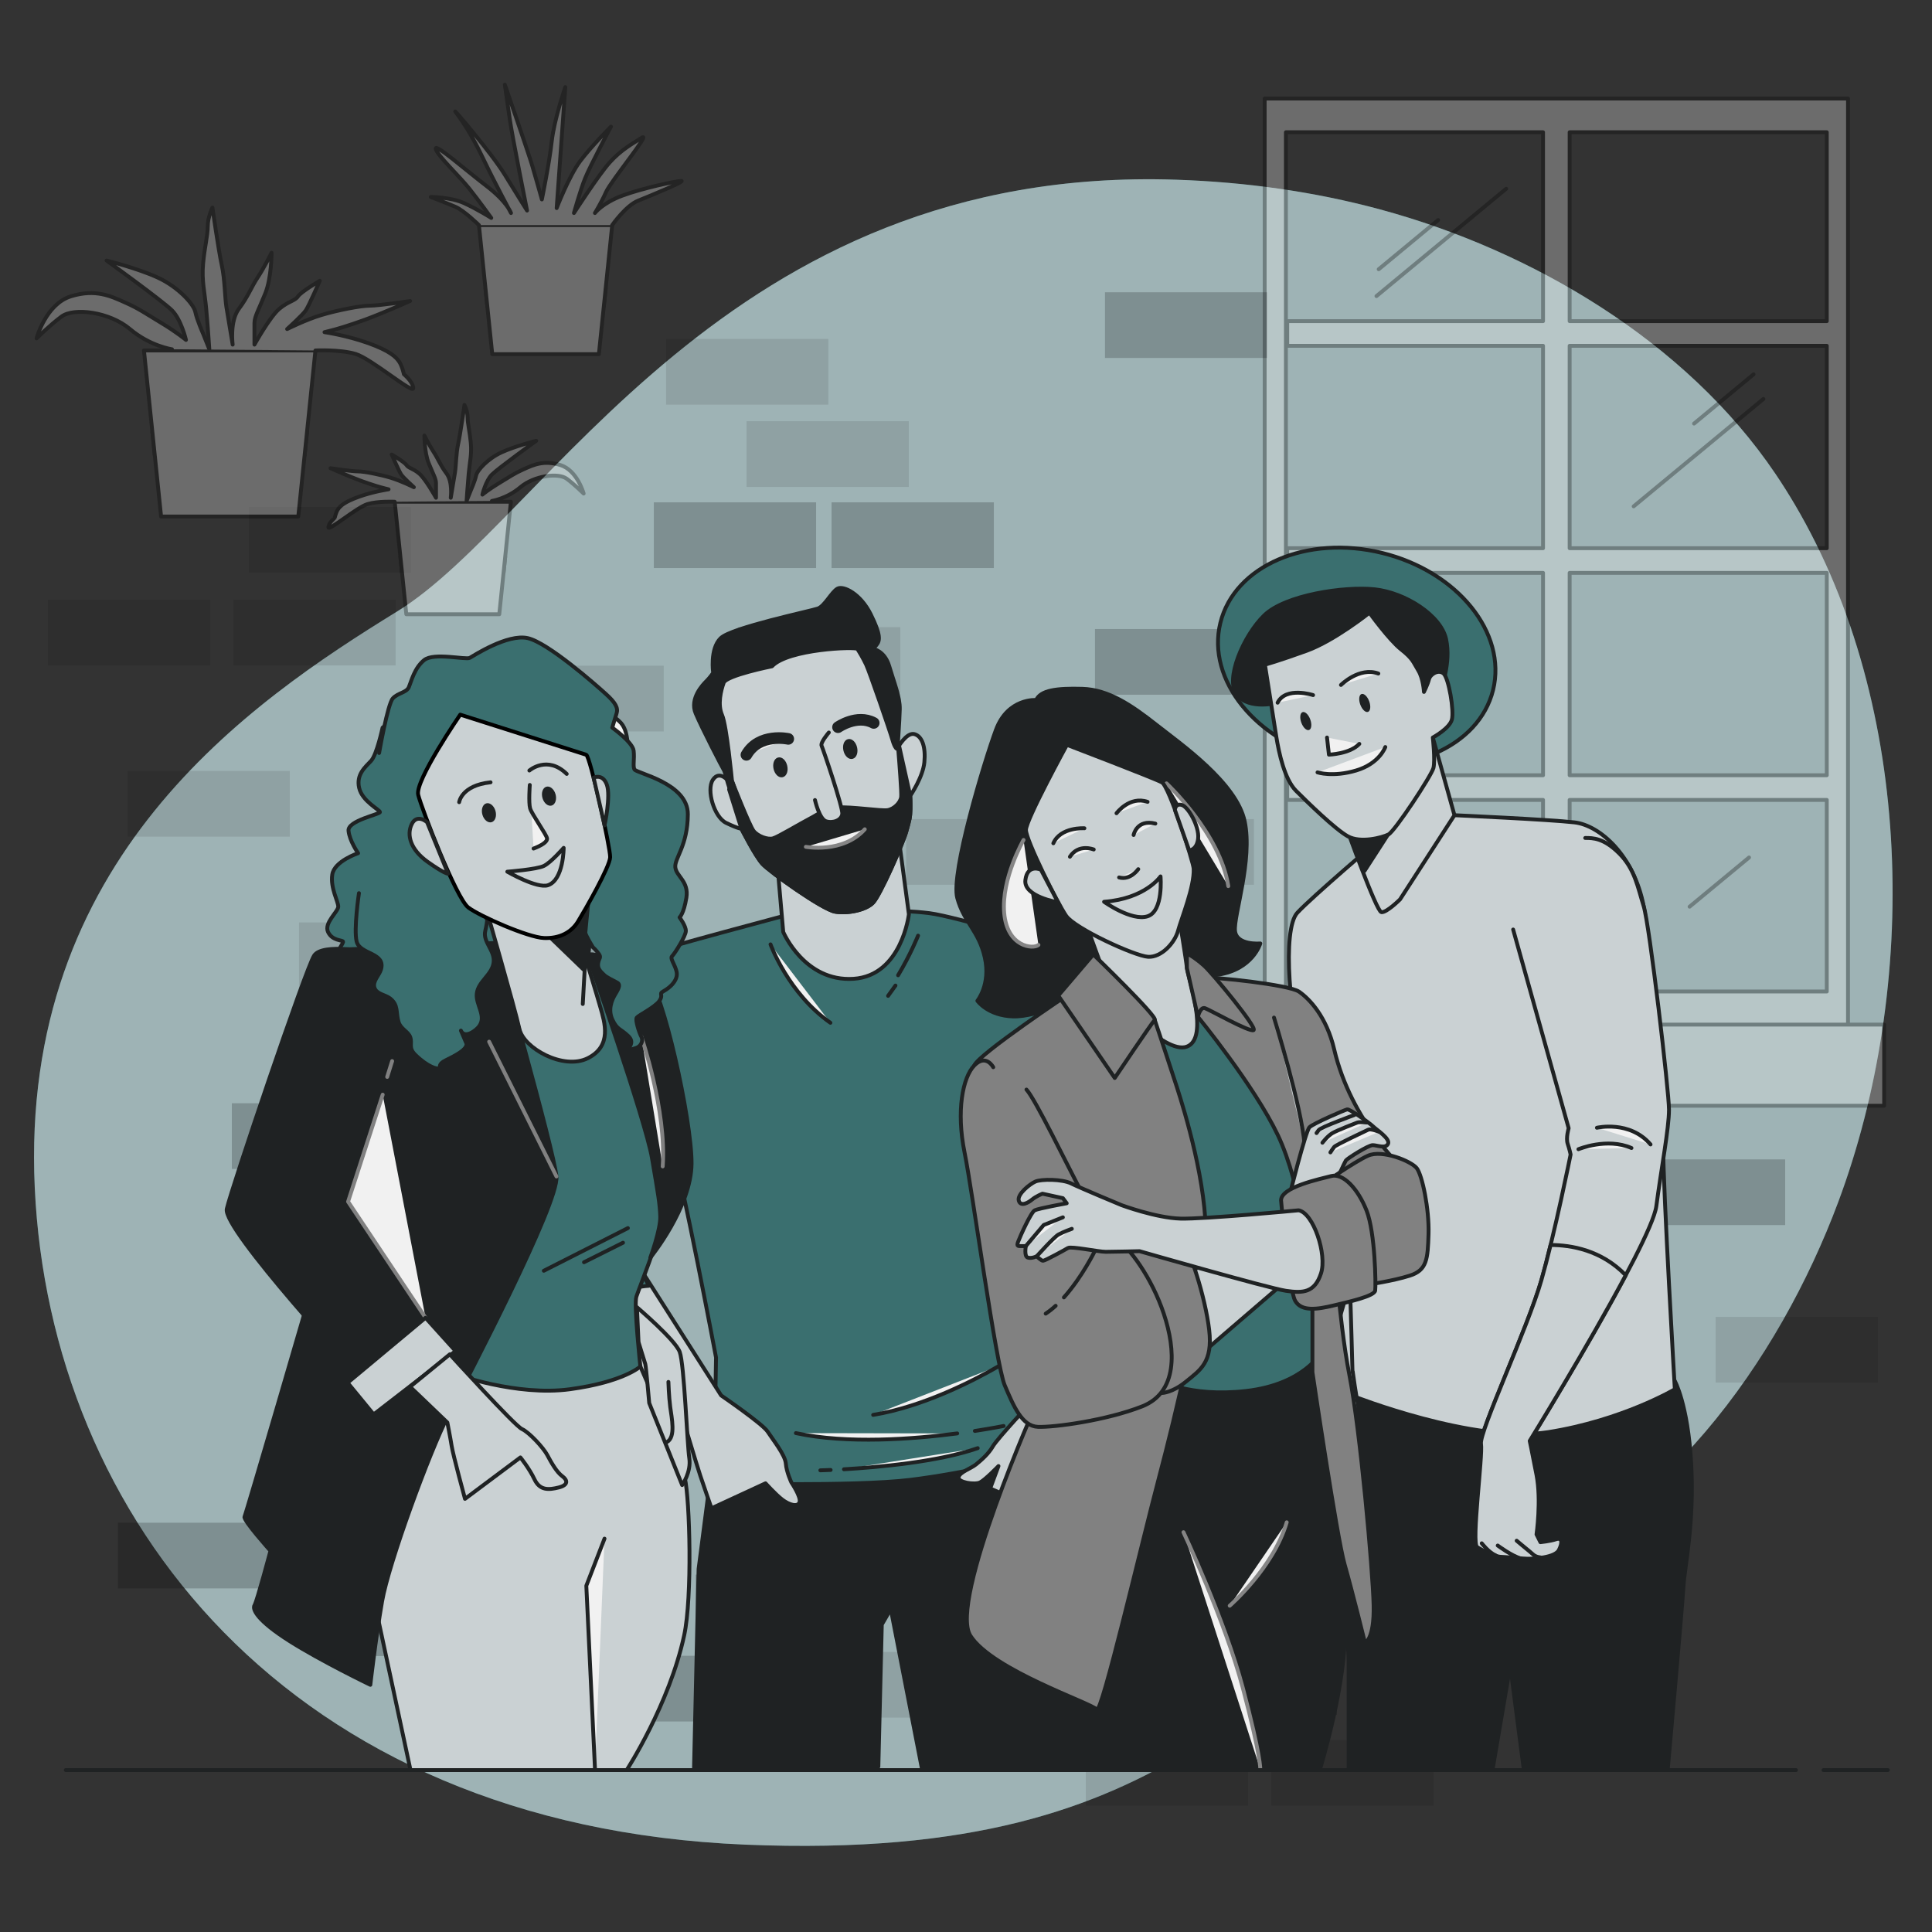 <svg xmlns="http://www.w3.org/2000/svg" xmlns:xlink="http://www.w3.org/1999/xlink" version="1.1" x="0px" y="0px" viewBox="0 0 500 500" style="enable-background:new 0 0 500 500;" xml:space="preserve">
<rect x="0" y="0" width="500" height="500" fill="#333333" stroke="none"/>
<g id="Background_Simple">
	<g>
		<path style="fill:#3a6f6f;" d="M464.497,130.564c-1.584-2.687-3.246-5.323-4.987-7.903    c-23.183-34.346-63.071-57.838-102.312-68.458c-17.184-4.651-34.93-7.089-52.711-7.692    c-116.614-3.953-163.062,87.955-201.604,111.673S5.045,222.421,8.998,307.411s65.225,165.039,183.816,169.98    c118.591,4.941,126.497-48.424,192.71-68.19c43.819-13.08,74.952-57.26,90.197-98.088    C496.496,255.471,495.517,183.197,464.497,130.564z"/>
		<path style="opacity:0.7;fill:#cad1d3;" d="M464.497,130.564c-1.584-2.687-3.246-5.323-4.987-7.903    c-23.183-34.346-63.071-57.838-102.312-68.458c-17.184-4.651-34.93-7.089-52.711-7.692    c-116.614-3.953-163.062,87.955-201.604,111.673S5.045,222.421,8.998,307.411s65.225,165.039,183.816,169.98    c118.591,4.941,126.497-48.424,192.71-68.19c43.819-13.08,74.952-57.26,90.197-98.088    C496.496,255.471,495.517,183.197,464.497,130.564z"/>
	</g>
</g>
<g id="Wall">
	<g>
		<rect x="420" y="300.05" style="opacity:0.2;" width="42" height="17" fill="#000000"/>
		<rect x="283.375" y="162.797" style="opacity:0.2;" width="42" height="17" fill="#000000"/>
		<rect x="257.512" y="188.485" style="opacity:0.2;" width="42" height="17" fill="#000000"/>
		<rect x="285.964" y="75.641" style="opacity:0.2;" width="42" height="17" fill="#000000"/>
		<rect x="252" y="281.807" style="opacity:0.2;" width="42" height="17" fill="#000000"/>
		<rect x="169.203" y="130.006" style="opacity:0.2;" width="42" height="17" fill="#000000"/>
		<rect x="215.203" y="130.006" style="opacity:0.2;" width="42" height="17" fill="#000000"/>
		<rect x="180" y="407.517" style="opacity:0.2;" width="42" height="17" fill="#000000"/>
		<rect x="158" y="428.517" style="opacity:0.2;" width="42" height="17" fill="#000000"/>
		<rect x="234.512" y="211.985" style="opacity:0.1;" width="42" height="17" fill="#000000"/>
		<rect x="172.381" y="87.722" style="opacity:0.1;" width="42" height="17" fill="#000000"/>
		<rect x="444" y="340.807" style="opacity:0.1;" width="42" height="17" fill="#000000"/>
		<rect x="198" y="366.807" style="opacity:0.1;" width="42" height="17" fill="#000000"/>
		<rect x="246" y="366.807" style="opacity:0.1;" width="42" height="17" fill="#000000"/>
		<rect x="250" y="342.807" style="opacity:0.1;" width="42" height="17" fill="#000000"/>
		<rect x="282.512" y="211.985" style="opacity:0.1;" width="42" height="17" fill="#000000"/>
		<rect x="304" y="426.807" style="opacity:0.2;" width="42" height="17" fill="#000000"/>
		<rect x="281" y="450.307" style="opacity:0.1;" width="42" height="17" fill="#000000"/>
		<rect x="329" y="450.307" style="opacity:0.1;" width="42" height="17" fill="#000000"/>
		<rect x="100.392" y="215.218" style="opacity:0.2;" width="42" height="17" fill="#000000"/>
		<rect x="77.392" y="238.718" style="opacity:0.1;" width="42" height="17" fill="#000000"/>
		<rect x="125.392" y="238.718" style="opacity:0.1;" width="42" height="17" fill="#000000"/>
		<rect x="84" y="341.807" style="opacity:0.2;" width="42" height="17" fill="#000000"/>
		<rect x="270" y="260.517" style="opacity:0.1;" width="42" height="17" fill="#000000"/>
		<rect x="207" y="427.517" style="opacity:0.1;" width="42" height="17" fill="#000000"/>
		<rect x="193.203" y="109.006" style="opacity:0.1;" width="42" height="17" fill="#000000"/>
		<rect x="60" y="285.517" style="opacity:0.2;" width="42" height="17" fill="#000000"/>
		<rect x="84" y="264.517" style="opacity:0.1;" width="42" height="17" fill="#000000"/>
		<rect x="191" y="162.307" style="opacity:0.1;" width="42" height="17" fill="#000000"/>
		<rect x="129.772" y="172.29" style="opacity:0.1;" width="42" height="17" fill="#000000"/>
		<rect x="337" y="300.05" style="opacity:0.2;" width="42" height="17" fill="#000000"/>
		<rect x="30.535" y="394.078" style="opacity:0.2;" width="42" height="17" fill="#000000"/>
		<rect x="12.392" y="155.218" style="opacity:0.1;" width="42" height="17" fill="#000000"/>
		<rect x="60.392" y="155.218" style="opacity:0.1;" width="42" height="17" fill="#000000"/>
		<rect x="64.392" y="131.218" style="opacity:0.1;" width="42" height="17" fill="#000000"/>
		<rect x="33" y="199.518" style="opacity:0.1;" width="42" height="17" fill="#000000"/>
		<rect x="87.535" y="411.578" style="opacity:0.2;" width="42" height="17" fill="#000000"/>
	</g>
</g>
<g id="Window">
	<g style="opacity:0.3;">
		<path style="fill:#f1f1f1;stroke:#000000;stroke-linecap:round;stroke-linejoin:round;stroke-miterlimit:10;" d="M327.297,25.495    v239.834h150.967V25.495H327.297z M472.768,83.11h-66.544V34.226h66.544V83.11z M406.224,148.258h66.544v52.375h-66.544V148.258z     M406.224,141.872V89.496h66.544v52.375H406.224z M332.793,34.226h66.544V83.11h-66.205v6.386h66.205v52.375h-66.205v6.386h66.205    v52.375h-66.205v6.386h66.205v49.579h-66.544V34.226z M406.224,256.598v-49.579h66.544v49.579H406.224z"/>
		
			<line style="fill:#f1f1f1;stroke:#000000;stroke-linecap:round;stroke-linejoin:round;stroke-miterlimit:10;" x1="389.8" y1="48.843" x2="356.227" y2="76.627"/>
		
			<line style="fill:#f1f1f1;stroke:#000000;stroke-linecap:round;stroke-linejoin:round;stroke-miterlimit:10;" x1="456.366" y1="103.254" x2="422.794" y2="131.038"/>
		
			<line style="fill:#f1f1f1;stroke:#000000;stroke-linecap:round;stroke-linejoin:round;stroke-miterlimit:10;" x1="380.538" y1="220.758" x2="346.966" y2="248.542"/>
		
			<line style="fill:#f1f1f1;stroke:#000000;stroke-linecap:round;stroke-linejoin:round;stroke-miterlimit:10;" x1="372.194" y1="56.947" x2="356.806" y2="69.681"/>
		
			<line style="fill:#f1f1f1;stroke:#000000;stroke-linecap:round;stroke-linejoin:round;stroke-miterlimit:10;" x1="453.81" y1="96.886" x2="438.422" y2="109.621"/>
		
			<line style="fill:#f1f1f1;stroke:#000000;stroke-linecap:round;stroke-linejoin:round;stroke-miterlimit:10;" x1="378.561" y1="229.441" x2="363.173" y2="242.175"/>
		
			<line style="fill:#f1f1f1;stroke:#000000;stroke-linecap:round;stroke-linejoin:round;stroke-miterlimit:10;" x1="373.93" y1="168.084" x2="358.543" y2="180.818"/>
		
			<line style="fill:#f1f1f1;stroke:#000000;stroke-linecap:round;stroke-linejoin:round;stroke-miterlimit:10;" x1="452.652" y1="221.916" x2="437.265" y2="234.65"/>
		
			<rect x="318.603" y="265.17" style="fill:#f1f1f1;stroke:#000000;stroke-linecap:round;stroke-linejoin:round;stroke-miterlimit:10;" width="169.021" height="20.997"/>
	</g>
</g>
<g id="Plants">
	<g style="opacity:0.3;">
		<polygon style="fill:#f1f1f1;stroke:#000000;stroke-linecap:round;stroke-linejoin:round;stroke-miterlimit:10;" points="    78.837,117.782 79.461,111.739 39.427,111.739 40.051,117.782   "/>
		<g>
			<polygon style="fill:#f1f1f1;stroke:#000000;stroke-linecap:round;stroke-linejoin:round;stroke-miterlimit:10;" points="     77.196,133.671 41.692,133.671 37.254,90.697 81.634,90.697    "/>
			<path style="fill:#f1f1f1;stroke:#000000;stroke-linecap:round;stroke-linejoin:round;stroke-miterlimit:10;" d="M44.505,90.389     c0,0-5.64-0.806-10.876-5.237c-5.237-4.431-14.502-5.64-17.724-3.223c-3.223,2.417-6.445,5.64-6.445,5.64     s2.417-8.862,8.862-10.876c6.445-2.014,10.474,0,14.099,1.611c3.625,1.611,5.237,2.82,9.265,5.237     c4.028,2.417,6.445,4.431,6.445,4.431s-1.208-5.237-3.625-7.654c-2.417-2.417-16.919-12.89-16.919-12.89     s8.057,2.014,13.293,4.431c5.237,2.417,9.265,6.848,9.668,8.862c0.403,2.014,2.014,5.64,2.014,5.64l1.611,4.028     c0,0-0.403-6.042-0.806-10.473c-0.403-4.431-1.208-7.251-0.806-11.682c0.403-4.431,1.208-7.251,1.208-9.668     c0-2.417,1.208-4.834,1.208-4.834s1.611,11.279,2.417,14.905c0.806,3.625,0.806,8.459,1.208,10.876     c0.403,2.417,1.611,9.668,1.611,9.668s-0.806-6.042,1.611-9.265c2.417-3.223,3.223-5.64,4.834-8.057     c1.611-2.417,3.625-6.445,3.625-6.445s0,6.445-1.611,10.474c-1.611,4.028-2.82,6.042-2.82,7.654c0,1.611,0,5.64,0,5.64     s4.028-7.251,6.445-9.265c2.417-2.014,4.028-2.014,4.834-3.223c0.806-1.208,5.64-4.028,5.64-4.028s-2.82,6.445-3.625,7.654     c-0.806,1.208-4.834,4.834-4.834,4.834s4.834-2.417,8.862-3.626c4.028-1.208,10.071-2.417,12.488-2.417     c2.417,0,10.473-1.208,10.473-1.208s-7.251,3.223-11.682,4.834c-4.431,1.611-7.251,2.417-8.862,2.82     c-1.611,0.403-1.611,0.403-1.611,0.403s5.64,0.806,11.279,2.82c5.64,2.014,7.251,3.626,8.056,4.834     c0.806,1.208,1.209,3.223,1.209,3.223s2.417,2.014,2.417,3.625s-10.876-7.654-14.905-8.862     c-4.028-1.209-10.404-0.901-10.404-0.901"/>
		</g>
	</g>
	<g style="opacity:0.3;">
		<polygon style="fill:#f1f1f1;stroke:#000000;stroke-linecap:round;stroke-linejoin:round;stroke-miterlimit:10;" points="    104.043,148.201 103.62,144.107 130.746,144.107 130.323,148.201   "/>
		<g>
			<polygon style="fill:#f1f1f1;stroke:#000000;stroke-linecap:round;stroke-linejoin:round;stroke-miterlimit:10;" points="     105.155,158.967 129.211,158.967 132.218,129.849 102.148,129.849    "/>
			<path style="fill:#f1f1f1;stroke:#000000;stroke-linecap:round;stroke-linejoin:round;stroke-miterlimit:10;" d="M127.305,129.641     c0,0,3.821-0.546,7.369-3.548c3.548-3.002,9.826-3.821,12.009-2.184c2.184,1.638,4.367,3.821,4.367,3.821     s-1.638-6.005-6.005-7.369c-4.367-1.365-7.096,0-9.553,1.092c-2.456,1.092-3.548,1.911-6.278,3.548     c-2.729,1.638-4.367,3.002-4.367,3.002s0.819-3.548,2.456-5.186c1.638-1.638,11.464-8.734,11.464-8.734s-5.459,1.365-9.007,3.002     c-3.548,1.638-6.278,4.64-6.551,6.005c-0.273,1.365-1.365,3.821-1.365,3.821l-1.092,2.729c0,0,0.273-4.094,0.546-7.097     c0.273-3.002,0.819-4.913,0.546-7.915c-0.273-3.002-0.819-4.913-0.819-6.55c0-1.638-0.819-3.275-0.819-3.275     s-1.092,7.642-1.638,10.099c-0.546,2.457-0.546,5.732-0.819,7.369c-0.273,1.638-1.092,6.551-1.092,6.551s0.546-4.094-1.092-6.278     c-1.638-2.184-2.184-3.821-3.275-5.459c-1.092-1.638-2.456-4.367-2.456-4.367s0,4.367,1.092,7.096     c1.092,2.729,1.911,4.094,1.911,5.186c0,1.092,0,3.821,0,3.821s-2.729-4.913-4.367-6.278c-1.638-1.365-2.729-1.365-3.275-2.184     c-0.546-0.819-3.821-2.729-3.821-2.729s1.911,4.367,2.456,5.186c0.546,0.819,3.275,3.275,3.275,3.275s-3.275-1.638-6.005-2.457     c-2.729-0.819-6.823-1.638-8.461-1.638c-1.638,0-7.096-0.819-7.096-0.819s4.913,2.184,7.915,3.275     c3.002,1.092,4.913,1.638,6.005,1.911c1.092,0.273,1.092,0.273,1.092,0.273s-3.821,0.546-7.642,1.91     c-3.821,1.365-4.913,2.457-5.459,3.275c-0.546,0.819-0.819,2.184-0.819,2.184S85,135.373,85,136.465     c0,1.092,7.369-5.186,10.099-6.005c2.729-0.819,7.049-0.611,7.049-0.611"/>
		</g>
	</g>
	<g style="opacity:0.3;">
		<g>
			<polygon style="fill:#f1f1f1;stroke:#000000;stroke-linecap:round;stroke-linejoin:round;stroke-miterlimit:10;" points="     156.266,79.307 156.751,74.61 125.635,74.61 126.12,79.307    "/>
			<g>
				<polygon style="fill:#f1f1f1;stroke:#000000;stroke-linecap:round;stroke-linejoin:round;stroke-miterlimit:10;" points="      154.991,91.657 127.396,91.657 123.946,58.255 158.44,58.255     "/>
			</g>
		</g>
		<path style="fill:#f1f1f1;stroke:#000000;stroke-linecap:round;stroke-linejoin:round;stroke-miterlimit:10;" d="M123.946,58.255    c0,0-3.835-3.767-6.071-4.725c-2.236-0.958-6.388-2.555-6.388-2.555s5.111,0,8.624,1.597c3.514,1.597,7.027,3.833,7.027,3.833    s-3.194-4.472-5.749-7.666c-2.555-3.194-8.305-8.624-8.624-10.221c-0.319-1.597,7.666,5.43,13.096,9.582    c5.43,4.152,6.388,7.027,6.388,7.027s-4.152-7.666-7.346-14.373c-3.194-6.708-6.069-10.541-7.027-11.818    c-0.958-1.278,9.263,10.541,12.776,16.29c3.514,5.749,5.749,9.263,5.749,9.263s-3.833-19.165-4.472-23.636    c-0.639-4.472-1.278-8.944-1.278-8.944s6.069,17.568,7.027,20.762c0.958,3.194,2.555,8.943,2.555,8.943s1.917-9.263,2.555-15.012    s3.514-14.054,3.514-14.054s-1.278,17.887-1.597,22.359c-0.319,4.472-0.639,8.943-0.639,8.943s3.194-8.305,6.069-12.138    c2.875-3.833,7.985-8.943,7.985-8.943s-5.43,10.221-6.708,13.415c-1.278,3.194-2.875,8.943-2.875,8.943s6.388-9.902,9.263-13.096    c2.875-3.194,5.749-4.791,8.305-6.388c2.555-1.597-7.985,11.179-9.263,14.054c-1.278,2.875-2.875,5.43-2.875,5.43    s1.916-2.555,7.027-4.472c5.11-1.917,14.054-3.833,15.332-3.833c1.278,0-7.985,3.833-11.179,5.11    c-3.194,1.278-6.708,6.322-6.708,6.322"/>
	</g>
</g>
<g id="Character_4">
	<g>
		
			<ellipse transform="matrix(0.239 -0.971 0.971 0.239 102.179 470.276)" style="fill:#3a6f6f;stroke:#1f2223;stroke-linecap:round;stroke-linejoin:round;stroke-miterlimit:10;" cx="351.196" cy="169.933" rx="27.572" ry="36.343"/>
		<path style="fill:#1f2223;stroke:#1f2223;stroke-linecap:round;stroke-linejoin:round;stroke-miterlimit:10;" d="M330.643,181.856    c0,0-7.214,1.967-10.493-1.967c-3.279-3.935,1.64-15.412,7.05-20.658c5.41-5.247,20.658-7.542,28.528-6.722    c7.87,0.82,17.215,6.722,18.527,12.952c1.312,6.23-1.312,12.297-1.476,14.264c-0.164,1.967-4.755,1.967-5.41,0.984    c-0.656-0.984-10.493-15.412-12.461-16.068c-1.967-0.656-3.279,0.656-5.41,1.804c-2.131,1.148-18.363,8.034-18.363,8.034    L330.643,181.856z"/>
		<path style="fill:#cad1d3;stroke:#1f2223;stroke-linecap:round;stroke-linejoin:round;stroke-miterlimit:10;" d="M354.521,346.408    l-3.238-21.048l-7.448,25.581l0.001,0.002c-1.8,3.077-3.93,7.051-4.904,10.137c-1.847,5.855,7.474,24.324,8.09,22.372    c0.616-1.952,4.126-27.005,4.126-27.005s0.651-4.302,0.366-7.677L354.521,346.408z"/>
		<path style="fill:#1f2223;stroke:#1f2223;stroke-linecap:round;stroke-linejoin:round;stroke-miterlimit:10;" d="M350.201,361.305    c0,0-6.74,2.295-6.74,16.605c0,3.902,5.561,44.891,5.561,51.747c0,12.928,0,28.441,0,28.441h37.236l4.597-27.005l3.447,26.43    h37.347c0,0,3.735-41.656,4.022-46.827c0.287-5.171,2.873-16.375,2.011-31.889c-0.862-15.513-4.309-21.546-4.309-21.546    l-82.339-1.436L350.201,361.305z"/>
		<path style="fill:#cad1d3;stroke:#1f2223;stroke-linecap:round;stroke-linejoin:round;stroke-miterlimit:10;" d="M357.109,217.157    c0,0-17.55,14.952-21.353,19.049c-3.944,4.248-2.302,27.661,2.739,43.794c5.041,16.133,10.39,41.075,10.642,46.117    c0.252,5.041,1.064,35.188,1.064,35.188s31.317,12.352,50.475,9.327s32.77-11.091,32.77-11.091s-3.025-51.676-3.025-63.019    s-2.521-48.903-5.042-62.011c-2.521-13.108-11.343-20.922-17.897-21.679c-6.554-0.756-31.07-1.856-31.07-1.856L357.109,217.157z"/>
		<g>
			<path style="fill:#cad1d3;stroke:#1f2223;stroke-linecap:round;stroke-linejoin:round;stroke-miterlimit:10;" d="     M348.245,213.616c0,0,7.922,22.225,9.242,22.445c1.32,0.22,4.841-3.301,4.841-3.301l14.083-21.785l-5.6-20.101     c0,0-3.202,10.639-9.364,17.461C355.287,215.156,348.245,213.616,348.245,213.616z"/>
			<polygon style="fill:#1f2223;stroke:#1f2223;stroke-linecap:round;stroke-linejoin:round;stroke-miterlimit:10;" points="     363.55,209.273 353.164,225.354 348.245,213.616    "/>
		</g>
		<g>
			<path style="fill:#cad1d3;stroke:#1f2223;stroke-linecap:round;stroke-linejoin:round;stroke-miterlimit:10;" d="     M354.417,158.574c0,0-9.018,7.214-16.232,9.837c-7.214,2.623-10.821,3.607-10.821,3.607s2.295,14.592,2.951,18.691     c0.656,4.099,2.131,10.985,5.083,13.936c2.951,2.951,10.165,10.001,13.444,11.805c3.279,1.803,8.853,0.328,10.493-0.492     c1.639-0.82,11.149-15.248,11.641-17.215c0.492-1.967-0.164-7.87-0.164-7.87s4.263-2.295,4.919-4.591     c0.656-2.295-0.82-10.821-2.131-11.969c-1.312-1.148-3.443,0.164-3.771,1.476c-0.328,1.312-1.312,3.279-1.312,3.279     s-0.164-3.443-1.476-5.574c-1.312-2.131-1.312-2.951-4.427-5.411C359.499,165.625,354.417,158.574,354.417,158.574z"/>
			<path style="fill:#f1f1f1;stroke:#1f2223;stroke-linecap:round;stroke-linejoin:round;stroke-miterlimit:10;" d="M343.432,190.874     l0.492,4.427c0,0,5.411-0.164,7.87-2.787"/>
			<path style="fill:#f1f1f1;stroke:#1f2223;stroke-linecap:round;stroke-linejoin:round;stroke-miterlimit:10;" d="M340.972,199.891     c0,0,3.935,1.312,10.001-0.492c6.066-1.803,7.542-6.066,7.542-6.066"/>
			<path style="fill:#f1f1f1;stroke:#1f2223;stroke-linecap:round;stroke-linejoin:round;stroke-miterlimit:10;" d="M339.825,179.889     c0,0-7.05-2.295-9.181,1.967"/>
			<path style="fill:#f1f1f1;stroke:#1f2223;stroke-linecap:round;stroke-linejoin:round;stroke-miterlimit:10;" d="M347.039,177.265     c0,0,4.755-4.755,9.673-2.951"/>
			<path style="fill:#1f2223;" d="M339.094,186.189c0.466,1.276,0.327,2.499-0.311,2.732c-0.638,0.233-1.533-0.612-1.999-1.888     c-0.466-1.276-0.327-2.499,0.311-2.732C337.733,184.068,338.628,184.913,339.094,186.189z"/>
			<path style="fill:#1f2223;" d="M354.349,181.504c0.466,1.276,0.327,2.499-0.311,2.732c-0.638,0.233-1.533-0.612-1.999-1.888     c-0.466-1.276-0.327-2.499,0.311-2.732C352.988,179.383,353.883,180.228,354.349,181.504z"/>
		</g>
		<g>
			<path style="fill:#cad1d3;stroke:#1f2223;stroke-linecap:round;stroke-linejoin:round;stroke-miterlimit:10;" d="     M391.601,240.559l14.368,51.424c0,0-0.756,2.521-0.252,4.033c0.504,1.512,0.756,2.773,0.756,2.773s-4.033,20.166-7.562,32.518     c-3.529,12.352-16.133,39.324-15.629,42.349c0.504,3.025-2.521,25.712-1.008,26.72c1.512,1.008,5.042,2.521,6.05,2.521     s5.546,0.504,7.058,0.504c1.513,0,7.058-0.252,8.066-2.269s0.756-3.277-0.756-2.773c-1.513,0.504-4.033,0.756-4.033,0.756     l-1.008-2.017c0,0,1.26-8.823,0-15.377c-1.26-6.554-1.764-8.823-1.764-8.823s31.51-51.172,32.77-60.751     c1.26-9.579,3.277-20.166,3.277-24.956c0-4.789-5.042-47.895-6.554-52.684c-1.512-4.789-2.269-9.579-6.302-13.612     c-4.033-4.033-6.806-4.033-8.823-4.033"/>
			<path style="fill:#f1f1f1;stroke:#1f2223;stroke-linecap:round;stroke-linejoin:round;stroke-miterlimit:10;" d="M408.498,297.414     c0,0,7.402-3.084,13.725-0.309"/>
			<path style="fill:#f1f1f1;stroke:#1f2223;stroke-linecap:round;stroke-linejoin:round;stroke-miterlimit:10;" d="M413.279,291.862     c0,0,8.482-2.005,13.879,4.318"/>
			<path style="fill:#cad1d3;stroke:#1f2223;stroke-linecap:round;stroke-linejoin:round;stroke-miterlimit:10;" d="     M401.293,322.205c-0.786,3.215-1.596,6.353-2.382,9.102c-3.529,12.352-16.133,39.324-15.629,42.349     c0.504,3.025-2.521,25.712-1.008,26.72c1.513,1.008,5.042,2.521,6.05,2.521c1.008,0,5.546,0.504,7.058,0.504     c1.513,0,7.058-0.252,8.066-2.269s0.756-3.277-0.756-2.773c-1.513,0.504-4.033,0.756-4.033,0.756l-1.008-2.017     c0,0,1.26-8.823,0-15.377s-1.764-8.823-1.764-8.823s15.139-24.587,24.85-42.866C414.458,323.5,406.54,322.207,401.293,322.205z"/>
			<path style="fill:#cad1d3;stroke:#1f2223;stroke-linecap:round;stroke-linejoin:round;stroke-miterlimit:10;" d="     M392.511,398.732c0,0,2.499,2.115,3.365,2.788c0.865,0.673,1.154,1.346,2.788,1.538"/>
			<path style="fill:#cad1d3;stroke:#1f2223;stroke-linecap:round;stroke-linejoin:round;stroke-miterlimit:10;" d="     M387.609,399.982c0,0,3.749,2.788,6.056,3.365"/>
			<path style="fill:#cad1d3;stroke:#1f2223;stroke-linecap:round;stroke-linejoin:round;stroke-miterlimit:10;" d="     M383.475,399.405c0,0,1.73,2.307,3.653,3.172"/>
		</g>
		<path style="fill:#cad1d3;stroke:#1f2223;stroke-linecap:round;stroke-linejoin:round;stroke-miterlimit:10;" d="M350.103,355.089    c0,0,0.915,6.769,1.281,7.867c0.366,1.098-0.183,3.11,0.183,7.318c0.366,4.208,1.464,8.599-1.281,7.867    c-2.744-0.732-4.025-7.867-3.842-9.697c0.183-1.83-3.11-7.318-3.11-7.318"/>
	</g>
</g>
<g id="Character_2">
	<g>
		<g>
			<path style="fill:#3a6f6f;stroke:#1f2223;stroke-linecap:round;stroke-linejoin:round;stroke-miterlimit:10;" d="M296.82,317.971     c-2.556-4.904-21.573-72.291-21.573-72.291c-3.581,9.807-5.869,58.175-5.869,58.175l2.081,25.652l-0.373,4.808     c4.968-3.402,17.139-10.128,25.229-1.173c0.128-0.471,0.221-0.87,0.271-1.183C297.635,325.495,299.376,322.874,296.82,317.971z"/>
			<path style="fill:#f1f1f1;stroke:#1f2223;stroke-linecap:round;stroke-linejoin:round;stroke-miterlimit:10;" d="M290.69,324.458     c1.291,0.223,2.544,0.574,3.717,1.091"/>
			<path style="fill:#f1f1f1;stroke:#1f2223;stroke-linecap:round;stroke-linejoin:round;stroke-miterlimit:10;" d="M272.861,326.833     c0,0,6.394-2.506,13.18-2.68"/>
			<path style="fill:#f1f1f1;stroke:#1f2223;stroke-linecap:round;stroke-linejoin:round;stroke-miterlimit:10;" d="M293.162,321.76     c0,0-5.607-3.397-10.097-2.06"/>
		</g>
		<polygon style="fill:#1f2223;stroke:#1f2223;stroke-linecap:round;stroke-linejoin:round;stroke-miterlimit:10;" points="    179.614,457.429 180.797,406.05 184.449,377.857 269.436,374.958 277.015,395.169 281.684,458.098 238.665,458.098     230.538,416.417 228.211,420.429 227.319,457.206   "/>
		<g>
			<g>
				<path style="fill:#3a6f6f;stroke:#1f2223;stroke-linecap:round;stroke-linejoin:round;stroke-miterlimit:10;" d="      M206.383,236.096c0,0-37.016,9.807-39.271,10.922c-2.256,1.114,2.723,34.771,6.214,47.031      c3.492,12.259,11.984,57.284,11.984,57.284l-0.567,32.543c0,0,36.31,0.892,50.842-0.892c14.531-1.783,30.454-5.795,30.454-5.795      s5.155-28.753,3.386-47.699c-1.769-18.946,3.384-65.977,3.46-69.097c0.076-3.121,2.363-14.711,2.363-14.711      s-27.656-8.47-34.767-9.361C233.369,235.427,216.663,234.981,206.383,236.096z"/>
				<path style="fill:#f1f1f1;stroke:#1f2223;stroke-linecap:round;stroke-linejoin:round;stroke-miterlimit:10;" d="M199.41,244.401      c0,0,4.612,12.71,15.498,20.295"/>
				<path style="fill:#f1f1f1;stroke:#1f2223;stroke-linecap:round;stroke-linejoin:round;stroke-miterlimit:10;" d="M237.595,242.146      c0,0-1.964,4.92-5.169,10.25"/>
				
					<line style="fill:#f1f1f1;stroke:#1f2223;stroke-linecap:round;stroke-linejoin:round;stroke-miterlimit:10;" x1="231.746" y1="255.061" x2="229.837" y2="257.726"/>
			</g>
			<path style="fill:#f1f1f1;stroke:#1f2223;stroke-linecap:round;stroke-linejoin:round;stroke-miterlimit:10;" d="M218.418,380.246     c8.605-0.508,24.375-1.889,34.614-5.463"/>
			<path style="fill:#f1f1f1;stroke:#1f2223;stroke-linecap:round;stroke-linejoin:round;stroke-miterlimit:10;" d="M212.302,380.522     c0,0,0.979-0.023,2.663-0.098"/>
			<path style="fill:#f1f1f1;stroke:#1f2223;stroke-linecap:round;stroke-linejoin:round;stroke-miterlimit:10;" d="M247.725,370.969     c-11.293,1.47-28.41,2.801-41.749-0.081"/>
			<path style="fill:#f1f1f1;stroke:#1f2223;stroke-linecap:round;stroke-linejoin:round;stroke-miterlimit:10;" d="M259.731,369.042     c0,0-2.852,0.586-7.435,1.282"/>
			<path style="fill:#f1f1f1;stroke:#1f2223;stroke-linecap:round;stroke-linejoin:round;stroke-miterlimit:10;" d="M258.794,353.374     c-6.834,3.954-19.882,10.674-32.819,12.798"/>
			<path style="fill:#f1f1f1;stroke:#1f2223;stroke-linecap:round;stroke-linejoin:round;stroke-miterlimit:10;" d="M263.669,350.387     c0,0-0.923,0.619-2.562,1.616"/>
		</g>
		<path style="fill:#cad1d3;stroke:#1f2223;stroke-linecap:round;stroke-linejoin:round;stroke-miterlimit:10;" d="M201.145,223.289    l1.554,17.896c0,0,5.474,12.966,18.198,12.129c12.478-0.82,14.324-16.702,14.324-16.702l-2.524-18.89    c0,0-10.959,9.146-17.104,8.351C209.448,225.277,201.145,223.289,201.145,223.289z"/>
		<g>
			<path style="fill:#cad1d3;stroke:#1f2223;stroke-linecap:round;stroke-linejoin:round;stroke-miterlimit:10;" d="     M188.466,202.096c0,0-2.269-2.89-3.984-0.275c-1.715,2.615,0.317,9.633,3.445,11.146c3.128,1.514,3.954,1.514,3.954,1.514     s3.545,7.018,5.422,9.082c1.876,2.064,15.538,11.834,18.827,12.385s7.991-0.413,9.827-2.339     c1.836-1.926,7.661-15.137,8.563-18.302c0.902-3.165,1.057-3.853,1.104-5.779c0.047-1.927-0.051-3.578-0.051-3.578     s3.282-4.816,3.65-8.669c0.369-3.853-0.524-6.743-2.575-7.293c-2.051-0.55-4.353,3.578-4.353,3.578l-6.917-21.192     c0,0-2.337-5.78-4.384-6.468c-2.048-0.688-16.815,1.101-23.071,3.715c-6.256,2.615-12.377,5.367-12.86,8.257     C184.58,180.767,188.466,202.096,188.466,202.096z"/>
			<path style="fill:#1f2223;stroke:#1f2223;stroke-linecap:round;stroke-linejoin:round;stroke-miterlimit:10;" d="     M199.786,172.436c0,0-11.813,2.351-12.501,4.275c-0.688,1.924-1.631,5.557-0.416,8.336c1.215,2.779,2.578,17.1,2.578,17.1     s1.815,4.489,0.548,3.847c-1.267-0.641-2.206-5.985-2.618-6.626c-0.412-0.641-5.72-10.901-7.337-14.749     c-1.617-3.847,1.892-7.481,2.767-8.336c0.876-0.855,1.762-2.137,1.762-2.137s-0.918-6.199,1.928-8.977     c2.846-2.779,23.469-7.054,25.195-7.695c1.726-0.641,3.524-4.275,5.041-5.13c1.517-0.855,5.954,1.283,8.603,6.626     c2.649,5.344,2.399,6.84,1.518,7.909c-0.881,1.069-0.881,1.069-0.881,1.069s2.982,0.428,4.166,4.489     c1.184,4.061,2.801,7.908,2.723,11.115c-0.078,3.206-0.55,9.372-0.566,10.013c-0.016,0.641-0.747,0.033-1.336-2.104     c-0.589-2.137-5.982-17.741-6.795-19.451c-0.813-1.71-1.841-3.42-2.253-4.061C221.498,167.307,203.956,167.948,199.786,172.436z"/>
			<path style="fill:#1f2223;stroke:#1f2223;stroke-linecap:round;stroke-linejoin:round;stroke-miterlimit:10;" d="     M216.129,235.947c3.289,0.55,7.991-0.413,9.827-2.339c1.836-1.926,7.661-15.137,8.563-18.302c0.902-3.165,1.057-3.853,1.104-5.78     c0.047-1.926-0.051-3.578-0.051-3.578l-2.903-12.993c-0.103,0.159-0.186,0.292-0.248,0.395c0.328,4.013,0.934,11.76,0.805,12.874     c-0.174,1.514-1.866,3.165-3.524,3.44c-1.658,0.275-9.472-0.963-12.919-0.688c-3.447,0.275-4.578,1.514-7.226,2.89     c-2.648,1.376-8.095,4.679-9.481,5.092c-1.386,0.413-3.977-0.55-5.045-1.926c-1.067-1.376-5.586-12.884-5.586-12.884     c0.001,0.739-0.758,2.151-0.758,2.151l3.193,10.183c0,0,3.545,7.018,5.422,9.082C199.179,225.627,212.84,235.397,216.129,235.947     z"/>
			<path style="fill:#cad1d3;stroke:#1f2223;stroke-linecap:round;stroke-linejoin:round;stroke-miterlimit:10;" d="     M214.502,189.574c0,0-2.265,2.615-1.872,3.44c0.393,0.826,5.53,15.962,5.352,17.614c-0.178,1.651-2.399,2.477-4.175,1.926     c-1.775-0.55-2.894-5.504-2.894-5.504"/>
			<path style="fill:#f1f1f1;stroke:#1f2223;stroke-width:3;stroke-linecap:round;stroke-linejoin:round;stroke-miterlimit:10;" d="     M216.875,188.197c0,0,4.9-3.44,9.246-1.101"/>
			<path style="fill:#f1f1f1;stroke:#1f2223;stroke-width:3;stroke-linecap:round;stroke-linejoin:round;stroke-miterlimit:10;" d="     M204.004,191.225c0,0-7.528-1.651-10.834,4.128"/>
			<path style="fill:#1f2223;stroke:#1f2223;stroke-linecap:round;stroke-linejoin:round;stroke-miterlimit:10;" d="M203.24,198.254     c0.273,1.139-0.076,2.212-0.779,2.396c-0.703,0.184-1.493-0.59-1.766-1.729c-0.272-1.139,0.076-2.212,0.779-2.396     C202.177,196.34,202.967,197.115,203.24,198.254z"/>
			<path style="fill:#1f2223;stroke:#1f2223;stroke-linecap:round;stroke-linejoin:round;stroke-miterlimit:10;" d="M221.32,193.508     c0.272,1.139-0.076,2.212-0.779,2.396c-0.703,0.184-1.493-0.59-1.766-1.73c-0.272-1.139,0.076-2.212,0.779-2.396     C220.257,191.594,221.047,192.369,221.32,193.508z"/>
			<path style="fill:#f1f1f1;stroke:#858585;stroke-linecap:round;stroke-linejoin:round;stroke-miterlimit:10;" d="M208.555,219.159     c0,0,9.589,1.789,15.247-4.541"/>
		</g>
		<g>
			<path style="fill:#f1f1f1;stroke:#1f2223;stroke-linecap:round;stroke-linejoin:round;stroke-miterlimit:10;" d="M296.587,331.959     c-0.023,0.142-0.057,0.307-0.097,0.483C296.529,332.266,296.564,332.101,296.587,331.959z"/>
			<path style="fill:#cad1d3;stroke:#1f2223;stroke-linecap:round;stroke-linejoin:round;stroke-miterlimit:10;" d="     M296.315,333.142c-8.09-8.956-20.261-2.23-25.229,1.173l-2.577,23.704l-1.223,4.458c0,0-9.154,9.807-10.317,11.813     c-1.163,2.006-2.984,3.566-4.349,4.681c-1.364,1.115-4.284,2.006-4.539,3.343c-0.255,1.337,4.186,2.006,5.54,1.337     c1.354-0.669,4.784-4.235,4.784-4.235l-2.147,5.795l17.425,7.578c0,0,1.016-5.126,1.537-8.247     c0.522-3.121,1.369-10.476,1.624-11.813c0.249-1.302,17.74-32.125,19.622-40.186     C296.423,332.728,296.374,332.926,296.315,333.142z"/>
		</g>
		<g>
			<path style="fill:#cad1d3;stroke:#1f2223;stroke-linecap:round;stroke-linejoin:round;stroke-miterlimit:10;" d="     M167.111,247.018c0,0-4.561,4.235-5.555,8.47c-0.994,4.235-16.113,57.247-19.651,65.271c-3.538,8.024-4.141,14.488-2.21,17.609     c1.93,3.121,36.783,27.899,36.783,27.899s3.709,12.482,4.748,15.603c1.039,3.121,2.915,8.47,2.915,8.47l13.976-6.464     c0,0,2.604,2.898,4.355,4.235c1.751,1.337,3.963,2.006,4.442,0.669c0.478-1.337-2.104-5.127-2.104-5.127     s-1.273-2.675-1.441-4.904c-0.169-2.229-3.415-6.241-4.704-8.247c-1.289-2.006-12.032-9.362-12.032-9.362l-21.915-34.362     l8.609-32.729C173.326,294.048,165.552,256.156,167.111,247.018z"/>
			<path style="fill:#3a6f6f;stroke:#1f2223;stroke-linecap:round;stroke-linejoin:round;stroke-miterlimit:10;" d="     M164.717,326.777l9.921-27.766c0,0-9.086-42.854-7.526-51.993c0,0-4.561,4.235-5.555,8.47     c-0.994,4.235-16.113,57.247-19.651,65.271c-3.538,8.024-4.141,14.488-2.21,17.609c0.548,0.885,3.558,4.81,9.509,8.069     c2.029-3.881,7.296-12.9,18.741-13.683L164.717,326.777z"/>
			<path style="fill:#f1f1f1;stroke:#1f2223;stroke-linecap:round;stroke-linejoin:round;stroke-miterlimit:10;" d="M148.261,325.216     c0,0,6.708-0.892,12.89,1.56"/>
			<path style="fill:#f1f1f1;stroke:#1f2223;stroke-linecap:round;stroke-linejoin:round;stroke-miterlimit:10;" d="M157.225,323.21     c0,0,5.534,1.56,7.492,3.566"/>
		</g>
	</g>
</g>
<g id="Character_3">
	<g>
		<g>
			<path style="fill:#1f2223;stroke:#1f2223;stroke-linecap:round;stroke-linejoin:round;stroke-miterlimit:10;" d="M275.71,361.689     c0,0-12.612,35.271-7.909,54.297c4.703,19.025,8.978,42.112,8.978,42.112h64.771c0,0,7.268-23.514,6.413-37.623     s-2.565-29.927-2.565-29.927l-3.42-40.616H277.42L275.71,361.689z"/>
			<path style="fill:#f1f1f1;stroke:#858585;stroke-linecap:round;stroke-linejoin:round;stroke-miterlimit:10;" d="M306.278,396.533     c0,0,10.688,22.659,15.391,40.402c4.703,17.743,4.489,20.949,4.489,20.949"/>
			<path style="fill:#f1f1f1;stroke:#858585;stroke-linecap:round;stroke-linejoin:round;stroke-miterlimit:10;" d="M318.249,415.558     c0,0,11.33-9.833,14.75-21.59"/>
		</g>
		<path style="fill:#3a6f6f;stroke:#1f2223;stroke-linecap:round;stroke-linejoin:round;stroke-miterlimit:10;" d="M313.332,254.806    l-30.355,10.047c0,0,10.902,17.315,14.536,42.112c3.634,24.797,2.138,50.021,2.138,50.021s7.909,4.703,22.873,2.993    c14.964-1.71,19.453-10.047,19.453-10.047s-1.069-41.471-6.627-57.931C329.792,275.541,313.332,254.806,313.332,254.806z"/>
		<g>
			<path style="fill:#1f2223;stroke:#1f2223;stroke-linecap:round;stroke-linejoin:round;stroke-miterlimit:10;" d="     M268.167,181.155c0,0-7.322-0.578-10.405,7.708c-3.083,8.286-11.754,37.189-10.02,43.548c1.734,6.359,5.588,8.479,7.13,15.415     c1.541,6.937-1.927,11.176-1.927,11.176s2.698,3.854,9.249,4.047c6.551,0.193,16.379-5.01,22.93-6.552     c6.551-1.542,21.003-2.89,30.06-4.239c9.057-1.349,10.983-8.093,10.983-8.093s-6.166,0.578-6.551-3.276     c-0.385-3.854,4.625-18.306,2.505-28.326c-2.12-10.02-16.572-20.04-22.93-25.05c-6.359-5.01-12.332-9.056-19.077-9.249     S269.323,178.65,268.167,181.155z"/>
			<path style="fill:#f1f1f1;stroke:#858585;stroke-linecap:round;stroke-linejoin:round;stroke-miterlimit:10;" d="M264.891,217.381     c0,0-5.781,10.02-5.01,18.884c0.771,8.864,7.515,9.442,8.864,8.286"/>
			<path style="fill:#f1f1f1;stroke:#858585;stroke-linecap:round;stroke-linejoin:round;stroke-miterlimit:10;" d="M301.888,202.736     c0,0,13.874,12.91,15.993,26.592"/>
		</g>
		<path style="fill:#cad1d3;stroke:#1f2223;stroke-linecap:round;stroke-linejoin:round;stroke-miterlimit:10;" d="M281.2,239.491    l6.486,17.778c0,0,13.598,15.825,19.486,13.592c5.888-2.233,0.203-18.069,0-20.302c-0.203-2.233-2.03-13.197-2.03-13.197    s-4.061,6.497-6.7,6.497C295.803,243.858,281.2,239.491,281.2,239.491z"/>
		<g>
			<path style="fill:#cad1d3;stroke:#1f2223;stroke-linecap:round;stroke-linejoin:round;stroke-miterlimit:10;" d="     M276.121,192.764c0,0-10.604,19.373-10.604,22.024c0,2.651,8.157,18.965,10.4,22.228c2.243,3.263,17.741,10.4,21.208,10.604     c3.467,0.204,6.933-3.671,7.749-6.73c0.816-3.059,4.274-11.427,4.045-16.084c-0.085-1.74-6.37-21.295-8.205-22.314     C298.879,201.472,276.121,192.764,276.121,192.764z"/>
			<path style="fill:#f1f1f1;stroke:#1f2223;stroke-linecap:round;stroke-linejoin:round;stroke-miterlimit:10;" d="M283.056,219.848     c0,0-3.886-1.608-6.164,1.876"/>
			<path style="fill:#f1f1f1;stroke:#1f2223;stroke-linecap:round;stroke-linejoin:round;stroke-miterlimit:10;" d="M293.374,216.095     c0,0,0.804-4.154,5.628-2.948"/>
			<path style="fill:#f1f1f1;stroke:#1f2223;stroke-linecap:round;stroke-linejoin:round;stroke-miterlimit:10;" d="M280.643,214.353     c0,0-6.164-0.402-8.04,3.886"/>
			<path style="fill:#f1f1f1;stroke:#1f2223;stroke-linecap:round;stroke-linejoin:round;stroke-miterlimit:10;" d="M288.952,210.467     c0,0,3.35-4.556,8.04-2.948"/>
			<path style="fill:#f1f1f1;stroke:#1f2223;stroke-linecap:round;stroke-linejoin:round;stroke-miterlimit:10;" d="M294.58,224.94     c0,0-2.01,2.948-4.958,2.144"/>
			<path style="fill:#cad1d3;stroke:#1f2223;stroke-linecap:round;stroke-linejoin:round;stroke-miterlimit:10;" d="     M300.343,226.816c0,0-3.886,5.762-14.607,6.566c0,0,7.102,5.092,11.257,3.752C301.147,235.794,300.343,226.816,300.343,226.816z"/>
			<path style="fill:#cad1d3;stroke:#1f2223;stroke-linecap:round;stroke-linejoin:round;stroke-miterlimit:10;" d="     M269.387,225.074c0,0-3.484-1.608-4.02,2.68c-0.536,4.288,8.443,5.762,8.443,5.762L269.387,225.074z"/>
			<path style="fill:#cad1d3;stroke:#1f2223;stroke-linecap:round;stroke-linejoin:round;stroke-miterlimit:10;" d="M304.07,209.624     c0,0,0.037-1.747,1.744-1.31c1.708,0.437,4.571,5.565,4.27,8.633c-0.301,3.067-2.328,3.138-2.328,3.138L304.07,209.624z"/>
		</g>
		<path style="fill:#818181;stroke:#1f2223;stroke-linecap:round;stroke-linejoin:round;stroke-miterlimit:10;" d="M276.922,257.055    c0,0-23.754,15.836-24.769,18.678c-1.015,2.842,16.242,87.097,16.242,87.097s-22.942,51.568-17.257,60.501    c5.685,8.933,31.468,17.46,32.687,19.084s11.572-42.838,16.039-59.689c4.467-16.851,11.775-47.304,12.181-61.719    c0.406-14.415-5.482-33.499-7.512-39.792c-2.03-6.294-5.685-17.257-5.685-17.257L276.922,257.055z"/>
		<path style="fill:#818181;stroke:#1f2223;stroke-linecap:round;stroke-linejoin:round;stroke-miterlimit:10;" d="M282.949,247.016    c0,0,16.711,16.129,15.899,16.941c-0.812,0.812-10.354,15.024-10.354,15.024l-14.618-21.317L282.949,247.016z"/>
		<path style="fill:#818181;stroke:#1f2223;stroke-linecap:round;stroke-linejoin:round;stroke-miterlimit:10;" d="M310.014,263.145    c0,0,14.618,17.866,20.708,30.656c6.091,12.79,8.933,35.529,8.933,44.462c0,8.933,0,16.851,0,16.851s6.294,42.635,8.324,49.741    c2.03,7.106,5.279,20.302,5.279,20.302s2.436-0.812,2.233-9.745c-0.203-8.933-3.451-45.274-6.294-59.689    c-2.842-14.415-4.023-38.315-5.851-42.578c-1.827-4.263-1.827-4.263-1.827-4.263l21.691-6.297c0,0-13.527-12.249-17.924-31.007    c-2-8.534-6.444-13.101-9.083-14.928c-2.639-1.827-21.926-3.857-25.175-3.654C307.781,253.197,310.014,263.145,310.014,263.145z"/>
		<path style="fill:#818181;stroke:#1f2223;stroke-linecap:round;stroke-linejoin:round;stroke-miterlimit:10;" d="M310.014,263.145    c0,0,0.609-2.639,1.827-2.233c1.218,0.406,11.572,6.294,12.587,5.685s-10.557-14.618-12.79-16.648    c-2.233-2.03-4.466-3.248-4.466-3.248v3.857L310.014,263.145z"/>
		<path style="fill:#cad1d3;stroke:#1f2223;stroke-linecap:round;stroke-linejoin:round;stroke-miterlimit:10;" d="M329.708,263.348    c0,0,7.106,22.942,7.918,32.89"/>
		<g>
			<path style="fill:#cad1d3;stroke:#1f2223;stroke-linecap:round;stroke-linejoin:round;stroke-miterlimit:10;" d="     M333.759,309.258c0,0,4.133-16.531,5.125-17.523c0.992-0.992,9.092-4.464,9.754-4.629c0.661-0.165,5.951,3.637,6.778,4.464     c0.827,0.827,4.464,3.141,3.802,4.464c-0.661,1.323-2.81,0.331-3.968,0.331s-6.613,3.472-6.943,3.967     c-0.331,0.496-2.149,4.629-2.81,5.786C344.835,307.274,333.759,309.258,333.759,309.258z"/>
			<path style="fill:#f1f1f1;stroke:#1f2223;stroke-linecap:round;stroke-linejoin:round;stroke-miterlimit:10;" d="M356.924,292.909     c0,0-2.175-0.87-2.828-0.544c-0.652,0.326-8.374,3.915-8.809,4.459c-0.435,0.544-0.979,1.414-0.979,1.414"/>
			<path style="fill:#f1f1f1;stroke:#1f2223;stroke-linecap:round;stroke-linejoin:round;stroke-miterlimit:10;" d="M342.243,295.736     c0,0,1.305-1.74,2.61-2.501c1.305-0.761,5.873-2.501,6.416-2.719c0.544-0.217,2.61,0,2.61,0"/>
			<path style="fill:#f1f1f1;stroke:#1f2223;stroke-linecap:round;stroke-linejoin:round;stroke-miterlimit:10;" d="M350.508,288.559     c0,0-8.7,3.154-9.244,3.915c-0.544,0.761-0.544,0.761-0.544,0.761"/>
		</g>
		<g>
			<path style="fill:#818181;stroke:#1f2223;stroke-linecap:round;stroke-linejoin:round;stroke-miterlimit:10;" d="     M342.092,306.592c0,0,8.324-5.888,11.978-7.512c3.654-1.624,11.166,1.421,12.587,3.248s3.248,10.557,3.045,17.054     c-0.203,6.497-0.406,9.339-4.872,10.76c-4.466,1.421-10.557,2.233-11.166,2.436c-0.609,0.203-1.218-12.181-5.076-18.881     C344.731,306.998,342.092,306.592,342.092,306.592z"/>
			<path style="fill:#818181;stroke:#1f2223;stroke-linecap:round;stroke-linejoin:round;stroke-miterlimit:10;" d="     M331.535,310.653c0,0,2.03,23.145,3.654,25.987c1.624,2.842,5.685,2.233,9.948,1.218c4.263-1.015,10.557-2.436,10.76-3.857     c0.203-1.421,0-15.024-2.233-20.708c-2.233-5.685-6.091-9.745-9.136-8.933C341.483,305.171,331.535,307.201,331.535,310.653z"/>
		</g>
		<path style="fill:#cad1d3;stroke:#1f2223;stroke-linecap:round;stroke-linejoin:round;stroke-miterlimit:10;" d="M312.764,348.768    l24.797-21.326l-10.415-6.943l-19.838,8.762C307.308,329.261,312.598,343.313,312.764,348.768z"/>
		<g>
			<path style="fill:#818181;stroke:#1f2223;stroke-linecap:round;stroke-linejoin:round;stroke-miterlimit:10;" d="     M300.696,360.505c0,0,2.645,0,6.282-2.976c3.637-2.976,6.943-4.96,5.951-13.391c-0.992-8.431-5.125-21.326-7.108-22.979     c-1.984-1.653-14.713,0.331-15.044,1.157s10.084,15.87,10.911,24.632C302.514,355.711,300.696,360.505,300.696,360.505z"/>
			<path style="fill:#818181;stroke:#1f2223;stroke-linecap:round;stroke-linejoin:round;stroke-miterlimit:10;" d="     M257.052,276.195c0,0-1.864-3.569-4.899-0.462c-3.036,3.107-4.689,11.869-2.54,22.449c2.149,10.58,8.1,54.884,10.415,60.34     c2.314,5.455,4.464,10.58,8.596,10.745c4.133,0.165,17.689-1.653,26.946-5.29c9.258-3.637,8.762-14.548,5.621-23.971     c-3.141-9.423-8.927-17.193-12.399-19.507c-3.472-2.315-5.29-5.29-8.927-12.068c-3.637-6.778-11.903-23.971-14.217-26.45"/>
			<path style="fill:#f1f1f1;stroke:#1f2223;stroke-linecap:round;stroke-linejoin:round;stroke-miterlimit:10;" d="M273.2,337.941     c-0.831,0.761-1.693,1.448-2.575,2.025"/>
			<path style="fill:#f1f1f1;stroke:#1f2223;stroke-linecap:round;stroke-linejoin:round;stroke-miterlimit:10;" d="M283.385,323.677     c0,0-3.328,6.815-8.047,12.09"/>
		</g>
		<g>
			<path style="fill:#cad1d3;stroke:#1f2223;stroke-linecap:round;stroke-linejoin:round;stroke-miterlimit:10;" d="     M336.073,313.225c0,0-24.301,2.314-30.583,2.149c-6.282-0.165-15.209-3.472-15.209-3.472s-10.746-4.464-13.06-5.621     s-7.77-1.157-9.258-0.496c-1.488,0.661-4.794,3.306-4.298,4.96c0.496,1.653,2.48,0.496,3.472-0.331     c0.992-0.826,2.645-1.488,2.645-1.488l5.29,1.157l0.992,1.323c0,0-7.274,1.323-8.266,1.819c-0.992,0.496-3.802,6.778-4.298,8.1     c-0.496,1.322,0,1.157,0.992,1.157c0.992,0,0.992,0,0.992,0s-0.496,2.645,0.496,2.976c0.992,0.331,2.314-0.331,2.314-0.331     s1.157,1.157,1.653,1.157c0.496,0,5.621-2.81,6.447-3.306c0.827-0.496,7.935,0.992,9.754,0.992c1.819,0,8.762-0.165,8.762-0.165     s33.394,9.588,37.857,10.25c4.464,0.661,7.439,0.496,9.092-4.464C343.512,324.632,339.875,313.887,336.073,313.225z"/>
			<path style="fill:#f1f1f1;stroke:#1f2223;stroke-linecap:round;stroke-linejoin:round;stroke-miterlimit:10;" d="M268.294,325.128     c0,0,4.464-4.96,5.621-5.621c1.157-0.661,3.472-1.488,3.472-1.488"/>
			<polyline style="fill:#f1f1f1;stroke:#1f2223;stroke-linecap:round;stroke-linejoin:round;stroke-miterlimit:10;" points="     265.483,322.483 270.112,317.027 275.072,315.044    "/>
		</g>
	</g>
</g>
<g id="Character_1">
	<path style="fill:#f1f1f1;stroke:#1f2223;stroke-linecap:round;stroke-linejoin:round;stroke-miterlimit:10;" d="M147.148,180.058   c0,0,1.357,0.814,3.529,1.629c2.172,0.814,7.602,2.715,10.045,5.43c2.443,2.715,1.629,9.231,1.629,9.231"/>
	
		<line style="fill:#f1f1f1;stroke:#1f2223;stroke-linecap:round;stroke-linejoin:round;stroke-miterlimit:10;" x1="116.153" y1="202.644" x2="114.026" y2="207.207"/>
	<g>
		<path style="fill:#3a6f6f;stroke:#1f2223;stroke-linecap:round;stroke-linejoin:round;stroke-miterlimit:10;" d="M99.007,188.313    c0,0-1.481,6.994-2.977,8.597c-1.496,1.603-3.873,3.497-3.084,6.994c0.789,3.497,5.399,5.683,5.385,6.266    c-0.014,0.583-8.358,2.186-8.131,4.808c0.228,2.623,2.481,5.828,2.481,5.828s-6.169,2.04-6.691,5.537    c-0.522,3.497,1.579,6.994,1.547,8.305c-0.032,1.311-3.745,4.226-2.636,6.557c1.109,2.331,3.739,2.04,3.874,2.477    c0.135,0.437-1.514,2.331-1.542,3.497c-0.028,1.166,0.821,2.186,0.821,2.186h49.25l-13.969-72.855l-18.533,7.14L99.007,188.313z"/>
		<path style="fill:#cad1d3;stroke:#1f2223;stroke-linecap:round;stroke-linejoin:round;stroke-miterlimit:10;" d="M165.726,353.646    c0,0,10.158,23.118,11.491,28.792c1.334,5.674,1.966,30.934-0.149,40.772c-3.851,17.914-14.887,34.887-14.887,34.887h-55.944    l-11.536-53.866l16.848-52.477L165.726,353.646z"/>
		<polyline style="fill:#f1f1f1;stroke:#1f2223;stroke-linecap:round;stroke-linejoin:round;stroke-miterlimit:10;" points="    156.448,398.201 151.739,410.391 153.982,457.837   "/>
		<g>
			<path style="fill:#cad1d3;stroke:#1f2223;stroke-linecap:round;stroke-linejoin:round;stroke-miterlimit:10;" d="     M164.837,338.304c0,0,9.884,8.407,11.068,11.559c1.185,3.152,1.941,23.959,2.484,27.532c0.544,3.573-1.85,6.935-1.85,6.935     l-8.522-21.227c0,0-0.821-9.457-1.016-10.088c-0.195-0.63-1.754-5.674-1.754-5.674L164.837,338.304z"/>
			<path style="fill:#cad1d3;stroke:#1f2223;stroke-linecap:round;stroke-linejoin:round;stroke-miterlimit:10;" d="     M172.984,357.639c0,0,0.118,3.783,0.472,6.515c0.354,2.732,1.493,7.776-0.85,9.037"/>
		</g>
		<g>
			<path style="fill:#3a6f6f;stroke:#1f2223;stroke-linecap:round;stroke-linejoin:round;stroke-miterlimit:10;" d="     M128.969,248.774l13.44,0.42l9.608,0.316l11.174,9.352c0,0,9.376,46.656,10.145,49.599c0.769,2.942-7.963,25.01-8.644,27.111     c-0.682,2.102,1.033,18.074,1.033,18.074s-4.3,3.993-18.217,5.885c-13.917,1.892-29.957-3.993-29.957-3.993     s10.551-27.742,12.804-42.663c0,0,1.96-28.793,1.318-36.989C131.032,267.689,128.969,248.774,128.969,248.774z"/>
			
				<line style="fill:#f1f1f1;stroke:#1f2223;stroke-linecap:round;stroke-linejoin:round;stroke-miterlimit:10;" x1="162.496" y1="317.832" x2="140.738" y2="328.869"/>
			
				<line style="fill:#f1f1f1;stroke:#1f2223;stroke-linecap:round;stroke-linejoin:round;stroke-miterlimit:10;" x1="161.235" y1="321.616" x2="151.144" y2="326.661"/>
		</g>
		<g>
			<g>
				<path style="fill:#cad1d3;stroke:#1f2223;stroke-linecap:round;stroke-linejoin:round;stroke-miterlimit:10;" d="      M125.287,233.324c0,0,8.084,27.988,9.13,32.943c1.046,4.954,11.395,10.783,17.738,7.577c6.343-3.206,4.306-9.325,3.232-13.114      c-1.074-3.788-3.37-11.22-3.37-11.22l2.446-22.731c0,0-7.679,10.2-10.476,11.365      C141.191,239.311,125.287,233.324,125.287,233.324z"/>
			</g>
			<polygon style="fill:#1f2223;stroke:#1f2223;stroke-linecap:round;stroke-linejoin:round;stroke-miterlimit:10;" points="     140.412,240.688 151.005,250.91 153.607,228.98    "/>
			
				<line style="fill:#f1f1f1;stroke:#1f2223;stroke-linecap:round;stroke-linejoin:round;stroke-miterlimit:10;" x1="151.377" y1="249.795" x2="150.82" y2="259.83"/>
		</g>
		<path style="fill:#1f2223;stroke:#1f2223;stroke-linecap:round;stroke-linejoin:round;stroke-miterlimit:10;" d="M152.09,247.199    c0,0,14.97,42.767,16.627,52.435c1.657,9.668,2.026,11.769,2.155,15.132c0.128,3.363-2.572,10.718-2.572,10.718    s10.614-13.03,10.679-24.379c0.065-11.349-7.644-45.63-11.242-47.707C153.435,245.139,152.09,247.199,152.09,247.199z"/>
		<path style="fill:#f1f1f1;stroke:#818181;stroke-linecap:round;stroke-linejoin:round;stroke-miterlimit:10;" d="M165.987,268.307    c0,0,6.571,19.175,5.518,33.562"/>
		<path style="fill:#3a6f6f;stroke:#1f2223;stroke-linecap:round;stroke-linejoin:round;stroke-miterlimit:10;" d="M115.193,199.824    l6.79-9.617l31.427,31.91c0,0-1.91,18.651-1.924,19.234c-0.014,0.583,1.948,3.788,1.948,3.788s0.856,0.729,1.56,1.749    c0.704,1.02-0.025,1.02-0.206,2.477c-0.181,1.457,0.821,2.186,1.532,2.914c0.711,0.729,2.442,1.457,3.447,2.04    c1.006,0.583,0.1,1.894-0.661,3.206c-0.76,1.311-1.84,3.788-0.593,6.411c1.248,2.623,1.987,2.186,4.123,4.225    c2.136,2.04-0.97,3.934-0.97,3.934s1.613-0.437,2.935-0.874c1.322-0.437,1.94-1.894,1.382-2.914    c-0.558-1.02-1.643-4.371-1.191-4.954c0.451-0.583,4.581-2.623,5.785-4.226c1.205-1.603-0.1-1.894,0.934-2.477    c1.034-0.583,3.106-1.894,3.592-3.934c0.487-2.04-1.93-4.517-1.184-5.245c0.746-0.729,3.548-5.215,3.58-6.526    c0.032-1.311-1.629-3.529-1.629-3.529s1.083-0.872,1.768-5.098c0.685-4.226-2.634-5.537-2.869-7.868    c-0.235-2.331,3.194-5.537,3.247-13.697c0.052-8.16-13.439-10.637-13.851-11.657c-0.412-1.02,0.064-2.623-0.175-4.808    c-0.238-2.186-5.538-5.974-5.538-5.974s0.636-2.186,1.108-3.643c0.473-1.457-0.224-2.768-2.79-5.1    c-2.566-2.331-14.978-13.26-20.195-14.425c-5.217-1.166-13.952,4.517-14.986,5.1c-1.034,0.583-9.29-1.457-11.817,0.583    c-2.527,2.04-3.34,5.537-3.958,6.994c-0.618,1.457-2.804,1.457-4.151,2.914c-1.347,1.457-3.549,14.134-3.549,14.134"/>
		<path style="fill:#1f2223;stroke:#1f2223;stroke-linecap:round;stroke-linejoin:round;stroke-miterlimit:10;" d="M128.125,244.046    c0,0,15.213,53.487,15.886,60.422c0.672,6.935-23.127,52.331-27.98,61.788c-4.853,9.457-15.43,38.25-17.14,48.128    c-1.711,9.878-3.047,21.647-3.047,21.647s-12.672-6.095-20.951-11.349c-8.279-5.254-9.679-8.196-9.023-9.247    c0.656-1.051,4.125-14.081,4.125-14.081s-7.162-7.986-6.721-8.827c0.441-0.841,16.719-56.744,16.719-56.744    s4.284-89.95,5.965-89.95C87.638,245.832,128.125,244.046,128.125,244.046z"/>
		
			<line style="fill:#f1f1f1;stroke:#818181;stroke-linecap:round;stroke-linejoin:round;stroke-miterlimit:10;" x1="126.59" y1="269.586" x2="144.011" y2="304.468"/>
		<path style="fill:#1f2223;stroke:#1f2223;stroke-linecap:round;stroke-linejoin:round;stroke-miterlimit:10;" d="M96.03,246.462    c0,0-12.549-2.522-14.732,0.841c-2.183,3.363-21.429,60.317-22.607,65.571s34.867,44.134,34.867,44.134l18.585-12.4    l-21.948-30.894l11.999-44.134"/>
		<polyline style="fill:#f1f1f1;stroke:#818181;stroke-linecap:round;stroke-linejoin:round;stroke-miterlimit:10;" points="    99.042,283.297 90.083,310.989 110.128,341.036   "/>
		
			<line style="fill:#f1f1f1;stroke:#818181;stroke-linecap:round;stroke-linejoin:round;stroke-miterlimit:10;" x1="101.486" y1="274.609" x2="100.202" y2="278.705"/>
		<polygon style="fill:#cad1d3;stroke:#1f2223;stroke-linecap:round;stroke-linejoin:round;stroke-miterlimit:10;" points="    110.128,341.036 89.964,357.849 96.701,366.046 117.905,349.653   "/>
		<path style="fill:#cad1d3;stroke:#1f2223;stroke-linecap:round;stroke-linejoin:round;stroke-miterlimit:10;" d="M116.413,350.494    c0,0,16.785,18.494,18.656,19.335c1.871,0.841,5.557,4.834,6.562,6.725c1.005,1.891,2.415,4.413,3.861,5.464    c1.446,1.051,1.625,2.312-0.912,2.942c-2.537,0.63-4.854,0.841-6.254-2.102s-3.645-5.674-3.645-5.674l-14.341,10.718    c0,0-3.087-11.349-3.451-13.661c-0.364-2.312-1.113-6.095-1.113-6.095l-9.653-9.247L116.413,350.494z"/>
		<g>
			<path style="fill:#3a6f6f;stroke:#1f2223;stroke-linecap:round;stroke-linejoin:round;stroke-miterlimit:10;" d="M92.896,231.151     c0,0-1.392,9.323-0.595,12.531c0.843,3.395,7.674,2.786,6.273,7.294c-0.451,1.453-2.217,3.003-1.664,4.652     c0.566,1.689,2.789,1.785,4.023,2.744c2.269,1.763,1.457,3.654,2.228,6.148c0.558,1.804,2.477,2.427,2.997,3.857     c0.616,1.694-0.566,2.752,1.314,4.593c3.274,3.206,5.736,3.789,6.181,3.497c0.444-0.291-0.412-1.02,1.652-2.04     c2.065-1.02,6.045-2.914,5.355-4.517c-0.679-1.578-1.358-3.155-1.374-3.194c0.961,2.213,3.945-0.021,4.761-1.187     c1.861-2.659-0.986-5.521-0.653-8.395c0.369-3.183,3.954-4.824,4.355-8.032c0.393-3.142-2.87-5.306-2.16-8.189     c0.323-1.311,0.504-2.768,0.504-2.768s-0.949-2.914-2.382-3.934c-1.432-1.02-1.916-5.1-2.027-6.557"/>
			<path style="fill:#cad1d3;stroke:#000000;stroke-linecap:round;stroke-linejoin:round;stroke-miterlimit:10;" d="     M119.108,184.951c0,0-11.78,17.128-10.879,20.752c0.9,3.623,9.889,26.846,12.963,29.151c3.073,2.306,15.458,7.741,19.572,7.905     c4.113,0.165,7.118-1.482,8.833-4.282c1.715-2.8,8.249-14.164,8.309-16.634c0.06-2.471-5.213-26.18-6.193-26.509     C150.731,195.004,119.108,184.951,119.108,184.951z"/>
			<path style="fill:#f1f1f1;stroke:#1f2223;stroke-linecap:round;stroke-linejoin:round;stroke-miterlimit:10;" d="M137.109,203.148     c0,0-0.339,4.571,0.082,6.057s4.291,6.857,4.383,7.771c0.092,0.914-1.416,1.829-3.492,2.629"/>
			<path style="fill:#cad1d3;stroke:#1f2223;stroke-linecap:round;stroke-linejoin:round;stroke-miterlimit:10;" d="     M110.527,212.784c0,0-2.579-2.306-3.965,0.494c-1.385,2.8-0.325,6.588,4.046,9.717c4.371,3.129,5.359,3.129,5.359,3.129     L110.527,212.784z"/>
			<path style="fill:#cad1d3;stroke:#1f2223;stroke-linecap:round;stroke-linejoin:round;stroke-miterlimit:10;" d="     M153.628,201.255c0,0,2.334-1.153,3.415,1.812c1.081,2.964-0.585,10.541-0.585,10.541L153.628,201.255z"/>
			<path style="fill:#cad1d3;stroke:#1f2223;stroke-linecap:round;stroke-linejoin:round;stroke-miterlimit:10;" d="     M131.291,225.593c0,0,7.608-0.575,9.471-1.496c1.863-0.92,5.115-4.672,5.115-4.672s-0.008,8.243-4.024,9.656     C139.031,230.073,131.291,225.593,131.291,225.593z"/>
			<path style="fill:#cad1d3;stroke:#1f2223;stroke-linecap:round;stroke-linejoin:round;stroke-miterlimit:10;" d="M118.83,207.605     c0,0,0.563-4.343,8.125-5.143"/>
			<path style="fill:#cad1d3;stroke:#1f2223;stroke-linecap:round;stroke-linejoin:round;stroke-miterlimit:10;" d="     M136.997,199.411c0,0,4.644-4.035,9.667,0.88"/>
			<path style="fill:#1f2223;" d="M128.213,209.813c0.398,1.341-0.03,2.667-0.957,2.962c-0.927,0.295-2.001-0.552-2.399-1.893     c-0.398-1.341,0.03-2.667,0.957-2.963C126.74,207.625,127.814,208.472,128.213,209.813z"/>
			<path style="fill:#1f2223;" d="M143.76,205.506c0.398,1.341-0.03,2.667-0.957,2.962c-0.927,0.295-2-0.552-2.399-1.893     c-0.398-1.341,0.03-2.667,0.957-2.962C142.288,203.318,143.362,204.165,143.76,205.506z"/>
		</g>
	</g>
</g>
<g id="Line">
	<g>
		
			<line style="fill:#f1f1f1;stroke:#1f2223;stroke-linecap:round;stroke-linejoin:round;stroke-miterlimit:10;" x1="464.791" y1="458.098" x2="17.026" y2="458.098"/>
		
			<line style="fill:#f1f1f1;stroke:#1f2223;stroke-linecap:round;stroke-linejoin:round;stroke-miterlimit:10;" x1="488.566" y1="458.098" x2="471.924" y2="458.098"/>
	</g>
</g>
</svg>